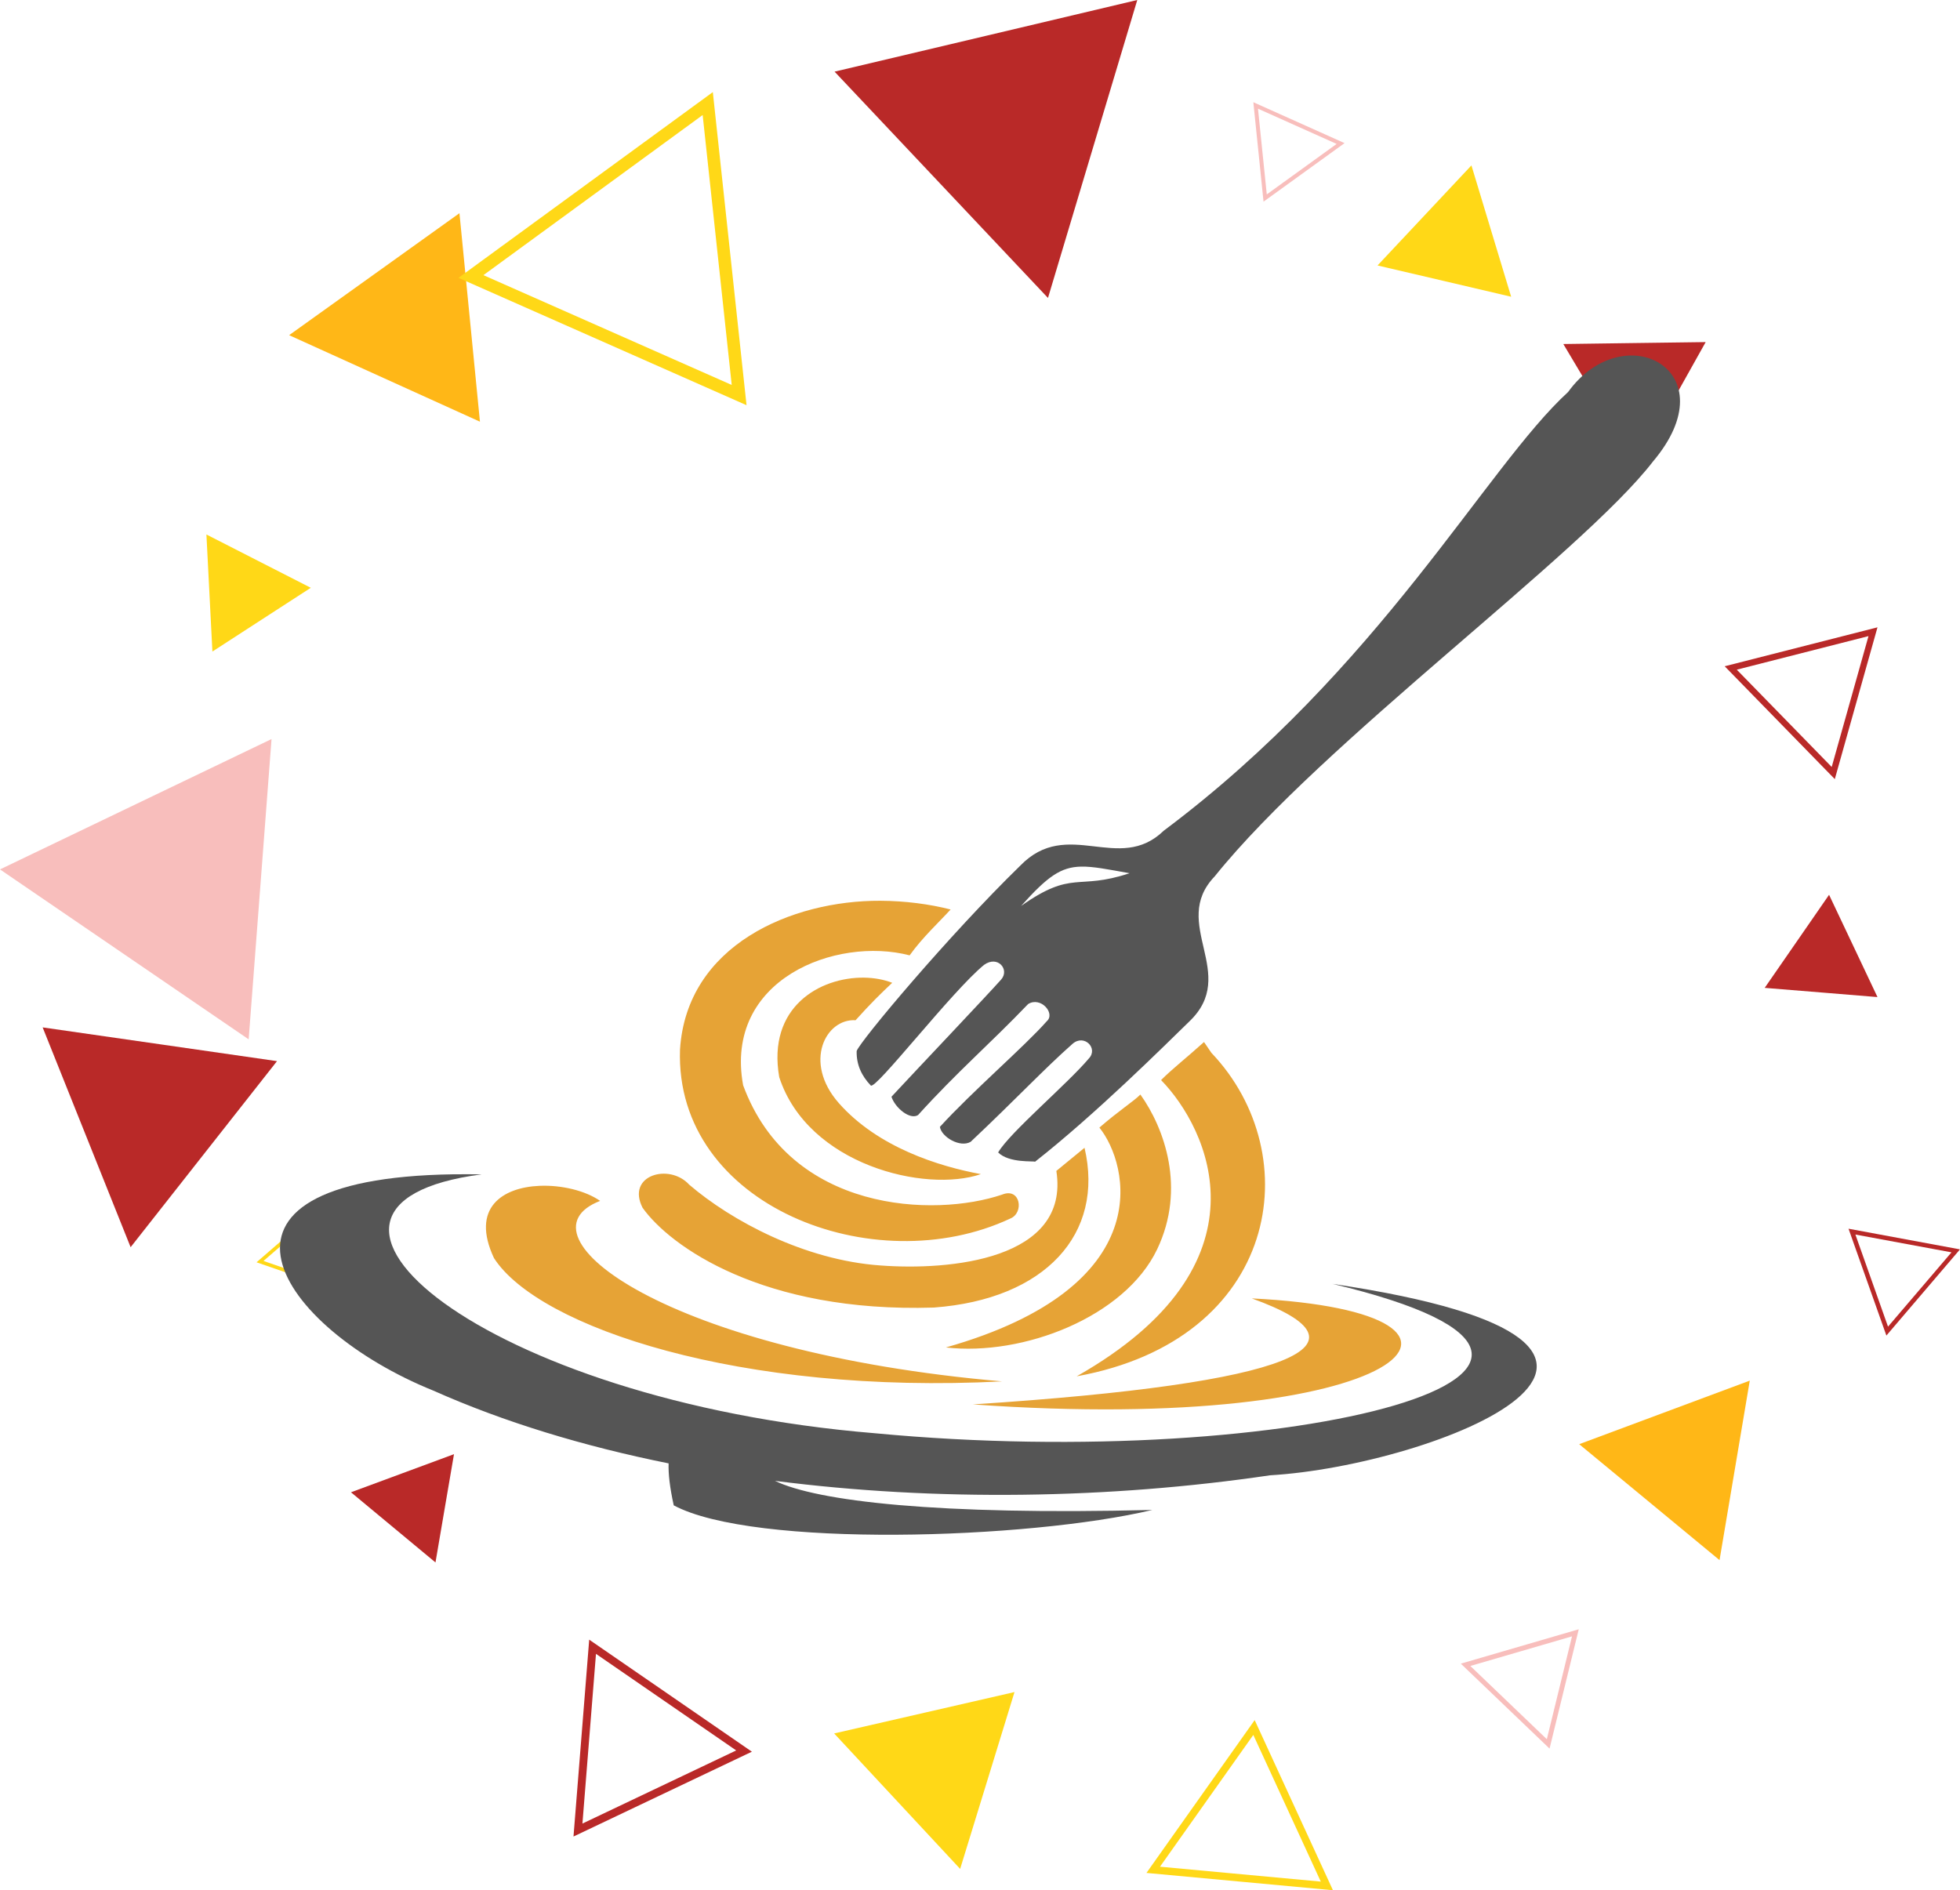 <?xml version="1.0" encoding="UTF-8"?>
<svg id="_レイヤー_2" data-name="レイヤー_2" xmlns="http://www.w3.org/2000/svg" viewBox="0 0 700 675.16">
  <defs>
    <style>
      .cls-1 {
        fill: #e6a336;
      }

      .cls-2 {
        fill: #ffb717;
      }

      .cls-3 {
        fill: #ffd817;
      }

      .cls-4 {
        fill: #555;
      }

      .cls-5 {
        fill: #b92928;
      }

      .cls-6 {
        fill: #f8bebc;
      }
    </style>
  </defs>
  <g id="_レイヤー_1-2" data-name="レイヤー_1">
    <g>
      <g>
        <path class="cls-5" d="M700,446.25l-26.29,30.79-13.52-38.16,39.81,7.38ZM674.29,473.86l22.67-26.54-34.32-6.36,11.65,32.9Z"/>
        <polygon class="cls-5" points="72.79 412.25 46.65 445.48 30.94 406.22 15.23 366.97 57.08 372.99 98.93 379.02 72.79 412.25"/>
        <path class="cls-5" d="M655.29,278.29l-39.33-40.31,54.57-13.91-15.24,54.21ZM620.28,239.2l33.9,34.75,13.14-46.74-47.04,11.99Z"/>
        <polygon class="cls-6" points="44.41 340.89 0 310.54 48.49 287.26 96.98 263.98 92.9 317.61 88.81 371.24 44.41 340.89"/>
        <polygon class="cls-2" points="133.67 97.94 164.09 76.15 167.75 113.38 171.41 150.62 137.33 135.17 103.26 119.72 133.67 97.94"/>
        <polygon class="cls-5" points="336.17 66 298.06 25.59 352.12 12.8 406.17 0 390.22 53.21 374.28 106.42 336.17 66"/>
        <polygon class="cls-3" points="515.84 100.4 491.98 94.82 508.74 76.95 525.51 59.08 532.6 82.53 539.7 105.99 515.84 100.4"/>
        <polygon class="cls-5" points="571.34 144.72 558.33 122.88 583.75 122.53 609.17 122.19 596.76 144.37 584.35 166.56 571.34 144.72"/>
        <path class="cls-6" d="M447.62,36.51l32.58,14.61-28.94,20.91-3.64-35.52ZM477.37,51.41l-28.09-12.59,3.14,30.62,24.95-18.03Z"/>
        <path class="cls-3" d="M121.65,461.28l-30.03-10.41,24.03-20.8,6,31.21ZM94.11,450.39l25.89,8.97-5.17-26.91-20.71,17.93Z"/>
        <polygon class="cls-3" points="92.36 200.43 111 209.95 93.43 221.33 75.86 232.72 74.79 211.81 73.72 190.91 92.36 200.43"/>
        <polygon class="cls-2" points="589.06 536.54 564 515.84 594.46 504.49 624.92 493.14 619.52 525.19 614.12 557.25 589.06 536.54"/>
        <polygon class="cls-5" points="641.75 336.23 653.24 319.61 661.89 337.88 670.53 356.14 650.39 354.49 630.25 352.85 641.75 336.23"/>
        <path class="cls-5" d="M268.53,625.68l-63.71,30.3,5.61-70.32,58.1,40.02ZM208.01,651.35l54.92-26.12-50.08-34.5-4.84,60.62Z"/>
        <polygon class="cls-3" points="330.12 611.77 362.32 604.38 352.62 635.96 342.91 667.54 320.41 643.35 297.91 619.16 330.12 611.77"/>
        <polygon class="cls-5" points="143.74 526.22 162.14 519.41 158.83 538.75 155.53 558.08 140.44 545.55 125.35 533.02 143.74 526.22"/>
        <path class="cls-3" d="M476.05,675.16l-66.6-6.18,38.65-54.59,27.95,60.77ZM414.29,666.76l57.42,5.32-24.1-52.39-33.32,47.06Z"/>
        <path class="cls-6" d="M521.72,594.23l42.12-12.28-10.43,42.62-31.69-30.34ZM561.43,584.48l-36.31,10.58,27.32,26.16,8.99-36.74Z"/>
        <path class="cls-3" d="M266.62,144.73l-102.87-45.49,90.83-66.34,12.04,111.83ZM172.65,98.28l88.68,39.22-10.38-96.41-78.3,57.19Z"/>
      </g>
      <g>
        <path class="cls-4" d="M560.02,140.03c-29.33,26.85-66.98,98.73-144.39,156.68-16.07,15.57-34.33-4.94-51.24,12.48-25.45,24.78-57.32,62.79-58.44,66.23-.12,4.88,1.79,8.9,5.04,12.3,1.67,1.75,29.04-33.76,40.47-43.09,4.93-3.52,9.17,1.7,6.13,5.21-5.25,5.91-29.42,31.37-39.21,41.9,1.3,3.99,6.62,8.38,9.5,6.54,14.11-15.6,25.56-25.29,39.3-39.64,4.52-2.84,9.87,3.37,6.66,6.14-7.85,8.92-26.56,25-38.16,37.72.54,3.61,7.2,7.55,10.98,5.34,16.11-15.16,26.15-25.95,36.38-34.99,4.15-3.64,9.29,1.57,5.85,5.21-7.65,9.1-28.28,26.46-32.41,33.58,3.92,3.89,12.78,2.96,13.17,3.32,21.71-17.07,45.93-41.17,55.01-50.01,18.12-17.14-7.07-35.02,9.18-51.94,38.59-48.05,130.87-114.96,156.49-148.14,27.49-32.52-10.35-52.42-30.31-24.83h0ZM386.09,309.54c4.35-.09,9.6.98,17.31,2.36-18.79,6.27-20.14-1.41-38.72,11.69,9.42-10.53,14.16-13.89,21.41-14.05h0Z"/>
        <path class="cls-1" d="M314.42,321.74c-31.64-.15-69.2,15.78-71.56,53.15-1.92,55.86,69.37,83.11,117.9,60.38,5.09-1.98,3.72-11.23-2.82-8.59-24.15,8.21-75.76,6.53-92.54-39.05-6.91-37.84,33.16-53.24,59.47-46.39,4.5-6.31,10.51-11.87,14.64-16.38-7.63-1.95-16.24-3.07-25.09-3.12h0ZM308.59,349.2c-15.74-.2-34.67,10.47-30.29,35.54,10.19,31.3,52.1,41.45,72.02,34.64-15.04-2.76-36.84-9.59-50.77-25.4-12.83-14.62-4.63-30.23,6.01-29.57,5.7-6.31,8.69-9.22,13.09-13.37-2.97-1.16-6.43-1.79-10.06-1.84h0ZM430,372.2c-6.37,5.74-11.28,9.53-15.33,13.59,16.8,17.2,40.41,65.8-30.14,105.81,72.45-13.13,82.79-79.08,48.12-115.54l-2.64-3.86ZM407.28,390.95c-2.51,2.52-7.26,5.43-14.64,11.81,10.49,13,21.77,56.79-54.82,78.53,27.53,3.17,63.92-10.84,75.47-35.11,10.33-21.7,2.57-43.22-6.01-55.23h0ZM387.34,409.97l-10.07,8.26c4.94,31.84-38.25,35.64-62.89,33.77-26.96-1.9-53.12-15.89-68.24-28.86-7.1-7.8-22.58-3.39-16.65,8.25,9.75,13.74,42.99,37.59,104.02,35.65,39.84-2.94,61.03-26.37,53.82-57.07h0ZM192.67,423.56c-13.18.56-24.66,7.85-16.25,25.81,15.97,24.81,88.2,48.87,181.46,44.04-119.86-10.39-174.82-52.36-143.55-64.47-5.21-3.64-13.74-5.72-21.65-5.38h0ZM447.06,463.77c45.83,16.47,15.59,30.4-99.61,37.86,154.12,11.06,200.05-32.82,99.61-37.86h0Z"/>
        <path class="cls-4" d="M161.98,419.44c-99.24,1.47-62.23,55.07-7.23,77.26,25.28,11.27,53.76,19.9,84.04,26-.14,3.7.42,8.56,1.83,14.99,28.45,15.24,126.45,12.2,170.94,1.64-76.9,1.93-119.77-3.13-134.78-10.39,57.55,7.39,119.27,6.5,176.84-1.99,58.09-3.36,169.28-46.51,22.34-68.36,127.88,30.52-14.62,67.46-163.52,53.34-139.74-11.49-223.68-81.66-140.43-92.46-3.49-.06-6.83-.07-10.03-.02h0Z"/>
      </g>
    </g>
  </g>
</svg>